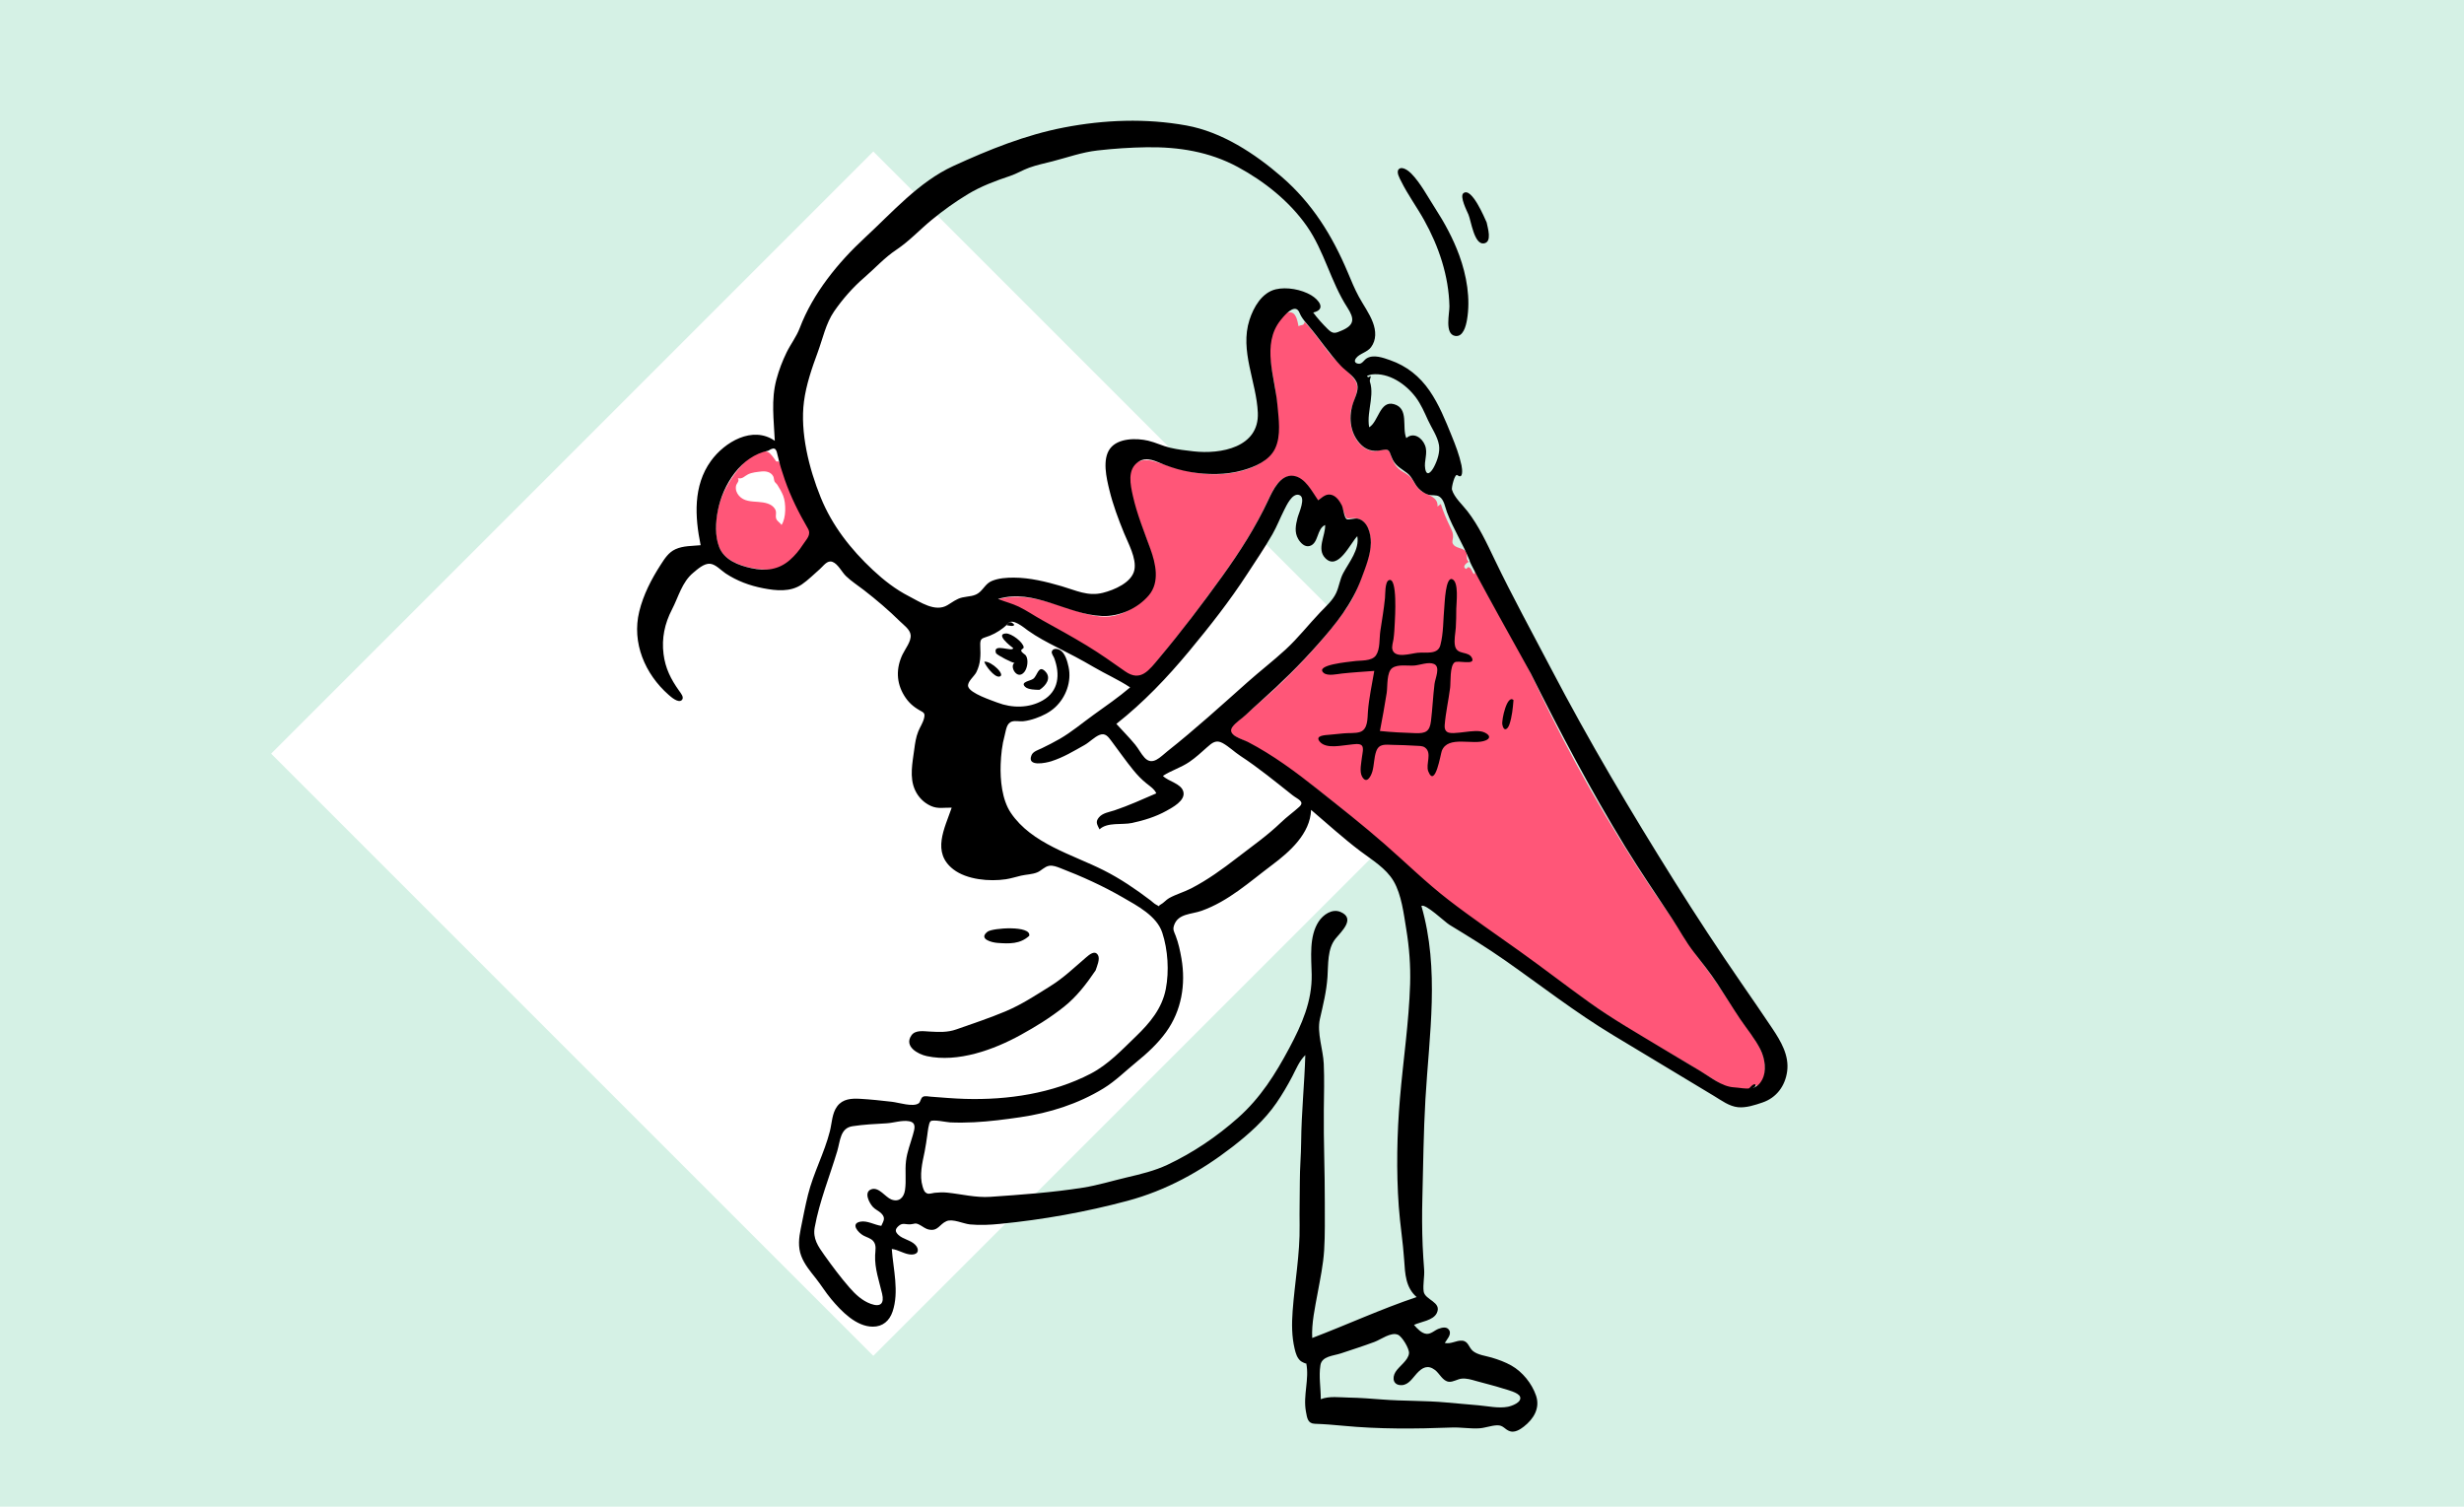 <?xml version="1.0" encoding="UTF-8"?>
<svg width="3871px" height="2367px" viewBox="0 0 3871 2367" version="1.1" xmlns="http://www.w3.org/2000/svg" xmlns:xlink="http://www.w3.org/1999/xlink">
    <!-- Generator: Sketch 57.1 (83088) - https://sketch.com -->
    <title>composition-3</title>
    <desc>Created with Sketch.</desc>
    <g id="composition-3" stroke="none" stroke-width="1" fill="none" fill-rule="evenodd">
        <rect fill="#D5F1E5" x="0" y="0" width="3871" height="2367"></rect>
        <polygon id="Polygon" fill="#FFFFFF" points="1372 238 2318 1184 1372 2130 426 1184"></polygon>
        <g id="Character/ice-cream" transform="translate(426, 51)">
            <path d="M1599.047,439.697 C1610.73,438.447 1612.399,454.306 1613.993,461.536 C1618.495,458.692 1622.503,461.411 1623.522,454.77 C1637.766,469.706 1649.173,486.849 1661.822,503.075 C1673.953,518.643 1692.916,531.025 1703.41,547.39 C1712.318,561.283 1697.622,582.378 1695.805,597.195 C1693.756,613.891 1698.111,633 1709.506,645.729 C1714.838,651.682 1721.354,655.818 1729.232,657.417 C1737.067,659.007 1744.519,654.408 1751.417,655.387 C1757.141,656.199 1757.391,659.986 1759.388,665.611 C1762.124,673.33 1765.613,680.617 1772.074,686.039 C1779.297,692.094 1787.054,693.843 1792.563,701.981 C1797.371,709.08 1800.097,715.956 1807.554,720.886 C1817.504,727.463 1833.465,729.451 1832.387,744.809 C1834.098,743.449 1835.808,742.09 1837.52,740.729 C1841.485,753.484 1846.941,765.834 1852.769,777.828 C1855.5,783.448 1856.902,786.434 1856.762,792.687 C1856.667,796.807 1854.411,799.923 1856.85,803.91 C1860.754,810.292 1871.191,809.426 1875.956,814.587 C1880.842,819.878 1875.772,827.056 1881.417,831.668 C1879.038,832.399 1872.448,837.726 1874.927,840.962 C1878.49,845.615 1878.759,839.241 1881.257,840.009 C1886.995,841.767 1885.784,848.933 1890.26,850.881 C1891.18,851.282 1891.109,846.987 1891.061,845.882 L1891.059,845.839 L1892.772,849.205 C1922.808,907.905 1958.51,963.587 1986.725,1023.168 L1988.345,1026.609 C2039.948,1137.005 2101.294,1244.493 2169.138,1345.75 C2185.14,1369.635 2202.701,1393.362 2217.499,1417.93 C2232.366,1442.621 2250.898,1464.504 2267.343,1488.114 C2284.259,1512.4 2299.744,1537.681 2316.796,1561.858 C2330.398,1581.141 2347.02,1601.665 2346.801,1626.529 C2346.698,1637.578 2345.093,1649.783 2334.45,1655.722 C2334.194,1651.166 2327.305,1656.205 2325.663,1657.323 C2318.553,1662.163 2322.42,1661.628 2314.757,1659.936 C2302.319,1657.188 2291.7,1660.907 2280.196,1653.833 C2255.794,1638.828 2231.745,1623.402 2206.904,1609.085 C2153.215,1578.143 2100.062,1546.458 2050.257,1509.477 C1963.193,1444.83 1868.6,1386.899 1788.587,1313.361 C1708.634,1239.878 1624.729,1166.975 1529.853,1113.232 C1523.492,1109.629 1505.265,1104.224 1506.944,1095.631 C1508.418,1088.102 1524.811,1077.544 1530.56,1072.33 C1550.515,1054.235 1571.298,1037.111 1590.545,1018.24 C1626.079,983.402 1661.349,944.954 1689.852,904.079 C1703.717,884.193 1710.792,862.077 1718.887,839.469 C1726.03,819.511 1732.635,794.943 1721.039,775.198 C1715.67,766.052 1708.26,762.342 1697.893,763.036 C1689.313,763.611 1689.698,765.369 1686.297,756.261 C1682.635,746.456 1679.657,735.08 1669.836,729.404 C1659.662,723.523 1652.732,729.794 1644.492,735.681 C1635.013,721.982 1623.386,698.281 1604.276,696.97 C1584.322,695.602 1572.99,720.271 1566.099,735.108 C1545.725,778.982 1519.215,819.966 1490.705,859.036 C1459.803,901.387 1428.209,944.467 1394.16,984.346 C1386.95,992.789 1378.766,1005.11 1368.609,1010.231 C1358.447,1015.359 1349.972,1010.789 1341.388,1004.949 L1340.736,1004.504 C1319.981,990.256 1299.796,975.624 1278.188,962.58 C1254.254,948.131 1229.648,934.896 1205.237,921.283 C1194.469,915.278 1184.25,908.046 1173.153,902.653 C1162.814,897.627 1151.553,895.139 1140.97,890.74 C1179.836,879.143 1220.774,894.335 1257.561,906.385 C1276.655,912.638 1296.621,919.149 1317.006,917.468 C1334.637,916.015 1350.636,906.567 1364.581,896.249 C1389.79,877.598 1391.769,849.582 1383.549,821.266 C1374.09,788.675 1359.622,757.33 1348.691,725.184 C1343.72,710.563 1340.296,695.033 1351.612,682.399 C1361.739,671.094 1374.844,669.702 1388.668,674.153 C1422.183,684.946 1451.912,695.079 1487.838,694.055 C1515.927,693.255 1551.654,685.277 1570.578,662.433 C1580.95,649.911 1581.346,632.694 1581.387,617.163 C1581.439,598.756 1580.279,580.244 1577.705,562.022 C1573.112,529.508 1561.196,496.95 1576.138,465.381 C1579.641,457.977 1589.396,440.731 1599.047,439.697 Z M1891.057,845.801 L1891.059,845.839 L1891.046,845.815 L1891.046,845.815 C1891.038,845.55 1891.046,845.58 1891.057,845.801 Z M728.54,693.116 C737.322,680.957 761.353,652.646 779.701,658.841 C782.905,659.923 785.22,663.121 787.332,665.5 C788.829,667.447 790.313,669.401 791.786,671.365 C792.701,673.947 794.344,674.708 796.717,673.65 C803.151,682.569 812.231,689.303 815.93,700.256 C819.592,711.109 829.426,721.633 835.225,731.587 C839.711,739.287 849.826,759.84 849.052,769.468 L849.052,794.04 C848.138,803.592 830.298,820.677 824.025,827.138 C808.447,843.186 791.526,845.239 768.44,843.192 C748.882,841.456 723.553,834.932 710.313,819.375 C697.607,804.449 697.788,781.316 699.668,762.932 C702.293,737.262 713.546,713.877 728.54,693.116 Z M788.715,697.19 C785.134,690.534 777.3,688.889 770.416,689.679 C763.536,690.467 755.639,691.045 749.33,694.117 C743.504,696.956 740.556,701.926 733.294,700.256 C736.169,705.217 731.016,708.083 730.274,712.553 C729.32,718.295 731.169,723.443 734.96,727.801 C742.807,736.825 754.528,736.65 765.434,737.53 C774.655,738.273 785.996,739.801 791.413,748.448 C794.908,754.023 791.738,758.04 793.376,763.64 C794.58,767.766 799.617,770.137 801.82,773.678 C809.2,762.808 808.941,739.521 804.44,727.896 C802.314,722.406 798.293,715.257 795.108,710.434 C794.066,708.855 791.604,706.972 790.95,705.668 C789.817,703.416 789.952,699.488 788.715,697.19 Z" id="Combined-Shape" fill="#FF5678"></path>
            <g id="Ink" stroke-width="1" transform="translate(574.907, 140.079)" fill="#000000">
                <path d="M1074.07,2007.05 C1087.422,2001.825 1103.879,2004.265 1117.877,2004.517 C1135.45,2004.833 1153.072,2006.169 1170.593,2007.541 C1204.241,2010.18 1237.72,2009.064 1271.397,2012.214 C1288.117,2013.776 1304.848,2015.22 1321.58,2016.647 C1336.229,2017.894 1353.241,2021.782 1367.866,2018.985 C1373.905,2017.83 1390.201,2012.144 1387.182,2003.294 C1384.851,1996.466 1366.503,1992.257 1360.528,1990.314 C1346.467,1985.74 1331.951,1982.462 1317.736,1978.383 C1310.437,1976.29 1303.166,1974.036 1295.481,1974.765 C1288.957,1975.382 1282.086,1980.254 1275.475,1979.693 C1265.7,1978.866 1260.663,1966.58 1253.493,1961.163 C1242.078,1952.535 1233.614,1957.145 1224.862,1966.654 C1218.391,1973.684 1212.227,1984.321 1201.61,1984.95 C1188.102,1985.751 1185.475,1974.161 1191.434,1964.332 C1196.925,1955.278 1211.873,1945.996 1212.674,1934.71 C1213.182,1927.577 1201.782,1908.492 1195.221,1905.777 C1184.187,1901.214 1168.592,1913.297 1158.617,1917.006 C1141.195,1923.48 1123.413,1929.212 1105.773,1935.061 C1093.709,1939.057 1075.807,1939.413 1073.528,1953.561 C1070.677,1971.274 1074.151,1989.261 1074.07,2007.05 M383.619,1734.738 C387.126,1726.961 390.811,1722.537 383.798,1715.32 C379.877,1711.285 374.347,1709.299 370.487,1705.111 C364.69,1698.818 355.602,1681.617 368.033,1677.285 C379.913,1673.143 389.922,1689.693 399.484,1693.329 C411.618,1697.942 419.137,1690.206 420.872,1678.602 C423.103,1663.691 420.651,1648.112 422.428,1633.017 C424.169,1618.217 429.334,1605.928 433.298,1591.759 C435.985,1582.152 439.272,1572.48 427.083,1570.349 C415.904,1568.395 402.936,1573.043 391.6,1573.667 C373.919,1574.637 356.028,1575.531 338.494,1578.183 C318.917,1581.145 319.273,1601.179 314.358,1617.557 C302.442,1657.262 286.462,1696.221 279.022,1737.155 C275.813,1754.804 284.318,1766.893 294.216,1780.772 C306.61,1798.148 319.502,1815.479 333.537,1831.577 C342.91,1842.326 353.47,1852.338 367.119,1857.28 C382.58,1862.878 388.488,1856.662 384.921,1841.411 C380.212,1821.279 373.105,1801.834 373.942,1780.865 C374.248,1773.231 376.468,1765.027 370.966,1758.636 C367.151,1754.205 360.614,1752.711 355.636,1750.016 C347.428,1745.565 334.711,1731.249 350.703,1728.169 C361.563,1726.076 373.105,1733.385 383.619,1734.738 M752.922,946.138 C762.681,957.042 773.287,967.475 782.54,978.804 C787.845,985.301 791.603,993.11 797.296,999.266 C809.765,1012.753 822.187,997.81 833.228,989.074 C876.652,954.718 917.513,917.487 958.886,880.716 C978.598,863.196 999.568,847.037 1018.966,829.184 C1038.616,811.101 1054.976,789.93 1073.385,770.66 C1082.226,761.408 1092.809,752.229 1098.268,740.411 C1102.924,730.331 1103.953,719.365 1109.258,709.399 C1118.444,692.139 1135.291,672.102 1131.428,651.226 C1120.052,663.161 1101.105,705.929 1081.257,685.872 C1067.091,671.557 1081.559,650.395 1080.929,633.704 C1067.479,639.415 1070.974,662.578 1056.634,666.677 C1048.879,668.893 1042.245,661.867 1038.628,655.706 C1032.375,645.054 1034.668,633.906 1037.509,622.606 C1039.444,614.907 1051.796,589.509 1039.58,586.376 C1028.991,583.661 1020.12,603.148 1016.61,610.053 C1010.178,622.715 1005.201,635.811 998.139,648.198 C985.962,669.558 971.938,689.964 958.566,710.587 C931.025,753.062 899.62,792.929 867.315,831.86 C832.811,873.443 795.461,912.652 752.922,946.138 M1058.845,1081.233 C1057.454,1118.648 1025.328,1147.022 997.535,1167.824 C962.014,1194.41 929.247,1224.629 886.883,1239.76 C870.574,1245.585 850.209,1243.907 843.673,1262.278 C841.121,1269.46 843.439,1272.1 846.206,1279.328 C850.535,1290.639 853.139,1302.906 855.194,1314.811 C862.18,1355.316 855.387,1396.563 831.069,1430.287 C818.141,1448.213 801.621,1463.451 784.541,1477.347 C767.505,1491.208 751.389,1507.377 732.607,1518.844 C692.545,1543.3 648.042,1557.34 601.847,1564.098 C577.823,1567.614 553.699,1570.746 529.435,1571.986 C516.852,1572.63 504.247,1572.748 491.657,1572.195 C486.032,1571.949 465.114,1567.192 461.05,1570.419 C457.92,1572.901 456.527,1587.936 455.901,1592.083 C454.572,1600.852 453.524,1609.501 451.714,1618.195 C448.081,1635.646 443.182,1655.39 448.541,1672.996 C450.091,1678.087 451.345,1682.234 456.058,1683.945 C459.043,1685.03 464.336,1683.122 467.355,1682.811 C474.186,1682.109 480.634,1681.835 487.504,1682.563 C510.048,1684.951 532.186,1690.717 554.971,1689.146 C603.545,1685.796 652.169,1682.375 700.299,1674.77 C723.71,1671.07 746.174,1664.068 769.197,1658.661 C791.14,1653.508 813.072,1648.303 833.553,1638.62 C873.679,1619.65 910.765,1594.556 943.892,1565.16 C979.258,1533.776 1002.67,1496.574 1024.793,1455.061 C1044.229,1418.593 1060.616,1381.681 1059.765,1339.64 C1059.224,1313.034 1055.415,1280.07 1070.784,1256.606 C1077.806,1245.889 1091.971,1235.956 1105.165,1241.624 C1129.115,1251.911 1106.491,1272.282 1097.356,1283.441 C1084.197,1299.519 1085.966,1324 1084.603,1343.662 C1082.99,1366.863 1077.78,1387.213 1072.7,1409.651 C1067.729,1431.611 1077.756,1457.663 1078.747,1480.065 C1079.824,1504.358 1079.116,1528.677 1078.846,1552.979 C1078.305,1601.315 1080.548,1649.522 1080.382,1697.849 C1080.294,1722.914 1080.935,1748.103 1079.35,1773.134 C1077.908,1795.958 1073.237,1817.794 1069.148,1840.201 C1065.134,1862.197 1059.285,1888.537 1060.637,1910.896 C1115.514,1889.992 1168.93,1865.299 1224.653,1846.623 C1207.273,1831.459 1206.5,1810.027 1205.098,1788.639 C1203.252,1760.433 1198.612,1732.468 1196.587,1704.264 C1192.59,1648.562 1193.713,1589.964 1198.448,1534.325 C1203.533,1474.589 1212.547,1415.052 1214.402,1355.064 C1215.295,1326.166 1213.061,1297.196 1208.358,1268.681 C1204.395,1244.655 1200.955,1214.424 1188.437,1193.14 C1176.474,1172.8 1154.487,1159.879 1136.137,1146.024 C1109.304,1125.766 1084.451,1102.983 1058.845,1081.233 M1062.169,299.912 C1069.039,309.208 1076.801,317.79 1085.016,325.912 C1093.493,334.293 1097.102,332.441 1107.244,328.082 C1127.41,319.409 1127.024,309.378 1115.766,291.988 C1089.656,251.654 1079.751,203.622 1052.122,164.112 C1024.899,125.185 985.302,93.734 943.733,71.287 C899.123,47.199 850.78,39.535 800.498,40.253 C774.802,40.621 748.941,42.396 723.406,45.278 C698.566,48.079 676.471,56.237 652.424,62.396 C640.321,65.496 627.836,68.068 616.069,72.327 C605.743,76.063 596.46,81.833 586.027,85.324 C563.19,92.96 540.208,101.495 519.605,113.984 C499.458,126.197 481.308,139.222 463.012,154.215 C444.064,169.743 427.608,187.789 407.118,201.422 C388.462,213.837 373.628,230.559 356.714,245.107 C339.041,260.305 322.743,278.931 309.486,298.137 C296.523,316.917 291.589,341.218 283.758,362.397 C274.643,387.048 265.602,413.4 262.168,439.536 C255.768,488.238 270.13,545.161 288.392,590.232 C306.454,634.809 335.727,672.002 370.655,704.639 C387.683,720.554 406.263,735 427.079,745.643 C444.887,754.748 468.106,771.119 487.49,759.679 C495.338,755.048 501.708,749.663 510.781,747.577 C520.697,745.299 530.413,746.231 538.417,738.954 C545.221,732.771 548.475,725.307 557.409,721.573 C568.001,717.145 580.529,716.339 591.871,716.375 C617.342,716.459 642.827,722.84 667.134,729.915 C689.41,736.398 708.053,746.173 731.718,740.25 C749.304,735.847 777.51,724.143 781.3,703.967 C784.69,685.935 771.615,662.623 765.031,646.484 C755.931,624.186 747.687,602.247 741.97,578.803 C737.438,560.226 730.323,530.506 743.113,513.527 C755.68,496.843 784.736,497.045 802.789,501.24 C814.619,503.989 825.496,509.529 837.333,512.319 C849.392,515.164 861.867,516.592 874.17,517.987 C916.796,522.813 977.443,511.904 975.173,457.389 C973.152,408.803 946.4,360.098 962.066,311.453 C968.452,291.625 981.494,268.694 1003.214,263.46 C1020.44,259.308 1043.721,263.66 1058.919,272.678 C1071.113,279.915 1083.199,295.073 1062.169,299.912 M206.133,516.927 C163.163,525.317 134.746,570.645 126.87,610.841 C123.302,629.055 122.041,650.745 128.943,668.37 C136.899,688.687 159.384,697.165 179.225,701.427 C201.907,706.299 222.006,704.396 239.987,688.659 C247.891,681.738 254.587,673.677 260.268,664.87 C266.076,655.863 274.155,649.299 268.313,639.233 C253.836,614.291 241.482,589.786 231.947,562.346 C227.692,550.1 223.911,538.137 221.086,525.526 C218.845,515.511 217.759,509.4 206.133,516.927 M582.468,789.02 C574.152,797.033 564.599,803.418 553.868,807.724 C542.095,812.448 538.523,810.18 539.106,823.807 C539.753,838.858 539.861,850.901 533.007,864.904 C529.798,871.459 517.947,880.305 520.186,887.678 C523.398,898.263 556.313,908.963 565.914,912.663 C588.887,921.52 615.691,921.7 637.375,909.188 C662.562,894.653 664.791,868.302 655.302,842.803 C654.29,840.082 650.609,835.483 651.514,832.514 C653.176,827.068 660.021,827.854 663.947,829.933 C672.473,834.448 676.036,848.177 677.871,856.746 C682.774,879.635 673.768,904.425 656.649,920.195 C647.951,928.208 637.071,933.562 625.974,937.421 C619.675,939.612 613.068,941.344 606.414,942.015 C601.039,942.554 594.253,940.86 589.121,942.392 C580.076,945.089 579.672,956.255 577.409,964.417 C573.371,979.004 571.684,994.794 571.155,1009.886 C570.296,1034.295 573.201,1065.395 587.231,1086.088 C619.966,1134.37 683.276,1151.129 732.705,1175.977 C758.982,1189.186 783.345,1205.78 806.74,1223.519 C809.051,1225.271 812.508,1228.706 815.283,1230.072 C824.66,1234.689 816.472,1233.009 822.475,1229.957 C827.096,1227.609 831.053,1222.507 835.828,1219.848 C846.829,1213.72 859.183,1210.413 870.37,1204.624 C896.384,1191.161 919.399,1174.454 942.486,1156.624 C966.142,1138.351 990.103,1121.669 1011.683,1100.87 C1020.783,1092.103 1031.03,1084.874 1040.261,1076.482 C1049.56,1068.028 1037.659,1064.517 1029.785,1058.295 C1002.985,1037.114 976.52,1015.26 947.902,996.539 C938.354,990.292 929.935,981.869 919.974,976.348 C909.574,970.583 903.401,975.747 895.207,983.079 C886.253,991.091 877.718,998.945 867.752,1005.8 C854.591,1014.855 839.291,1019.214 826.059,1027.833 C834.553,1036.733 855.267,1039.711 858.272,1053.19 C861.32,1066.851 840.992,1077.512 831.491,1082.788 C814.714,1092.104 796.209,1097.762 777.514,1101.803 C761.958,1105.165 738.897,1100.103 726.431,1111.854 C722.877,1104.331 719.544,1100.4 725.395,1093.204 C731.237,1086.018 741.654,1084.781 749.899,1082.018 C772.169,1074.55 794.103,1064.601 815.651,1055.274 C812.791,1048.577 805.644,1043.992 800.194,1039.63 C792.415,1033.401 785.878,1026.5 779.546,1018.757 C767.462,1003.982 756.628,988.224 745.122,973.016 C740.132,966.42 735.58,959.834 726.466,963.485 C718.423,966.71 710.569,975.072 702.839,979.401 C685.355,989.196 670.059,998.6 650.813,1004.832 C643.057,1007.344 611.304,1014.494 619.75,995.068 C622.254,989.31 630.619,986.938 635.774,984.42 C645.297,979.765 654.789,975.02 663.965,969.704 C682.813,958.786 699.435,944.68 717.069,931.98 C736.522,917.972 756.306,904.375 774.57,888.806 C756.397,876.759 736.238,867.938 717.445,856.918 C698.451,845.78 679.315,835.714 659.668,825.82 C644.025,817.943 628.126,809.544 613.862,799.362 C608.192,795.314 588.685,778.489 582.468,789.02 M1153.875,397.202 C1151.484,397.804 1149.117,398.487 1146.772,399.25 C1162.704,423.626 1145.114,453.803 1150.101,480.18 C1164.809,471.476 1166.735,437.618 1189.066,443.878 C1213.118,450.62 1201.15,480.247 1208.43,497.193 C1219.798,487.25 1233.07,496.543 1237.76,508.338 C1242.838,521.12 1235.796,532.919 1238.164,545.569 C1240.613,558.658 1247.919,550.068 1251.97,542.35 C1257.132,532.51 1261.645,519.208 1259.742,507.954 C1257.428,494.264 1248.245,481.537 1242.555,469.104 C1236.903,456.749 1231.55,444.142 1223.369,433.181 C1207.874,412.426 1180.962,393.779 1153.875,397.202 M1307.94,689.519 C1297.541,663.538 1282.15,639.749 1272.314,613.563 C1269.438,605.906 1267.832,593.699 1260.227,588.982 C1255.229,585.883 1248.577,587.743 1243.067,586.076 C1237.572,584.415 1231.78,580.454 1227.84,576.37 C1220.63,568.897 1218.292,558.639 1209.791,552.13 C1198.818,543.729 1190.34,540.508 1185.121,526.473 C1181.023,515.45 1181.014,513.833 1168.696,516.292 C1155.247,518.979 1144.324,515.69 1135.046,505.176 C1119.335,487.377 1117.598,462.299 1125.309,440.812 C1128.915,430.765 1135.189,419.075 1129.977,408.554 C1125.135,398.78 1113.379,391.765 1105.929,383.975 C1087.098,364.286 1072.36,341.244 1054.703,320.587 C1050.476,315.645 1046.157,310.713 1042.898,305.047 C1040.83,301.449 1039.609,295.259 1034.813,294.24 C1026.559,292.486 1015.036,306.77 1010.883,311.973 C980.489,350.046 1002.235,401.901 1005.936,444.823 C1007.821,466.68 1012.057,492.886 1002.371,513.466 C993.244,532.86 970.144,542.541 950.674,547.941 C924.416,555.224 896.213,554.903 869.492,550.481 C855.498,548.166 842.065,544.21 828.817,539.2 C815.263,534.074 801.163,525.254 787.35,534.558 C769.519,546.57 775.028,570.664 778.943,588.226 C785.341,616.915 796.511,643.674 806.393,671.233 C814.692,694.38 821.412,723.421 803.964,744.134 C786.538,764.82 757.635,777.765 730.736,776.692 C674.968,774.467 624.06,732.853 567.071,749.875 C577.778,754.305 589.098,756.909 599.56,761.98 C612.189,768.1 623.882,776.235 636.143,783.043 C659.677,796.109 683.296,808.988 706.3,822.987 C727.084,835.635 746.733,849.491 766.569,863.507 C791.288,880.972 804.306,861.628 820.164,842.761 C854.781,801.582 887.734,757.974 919.186,714.334 C946.53,676.393 971.911,636.782 991.686,594.398 C998.762,579.232 1010.676,553.505 1031.379,556.497 C1049.759,559.152 1060.478,581.348 1069.981,594.931 C1076.612,590.176 1082.296,583.818 1091.248,586.435 C1098.673,588.603 1103.808,596.227 1107.093,602.729 C1109.352,607.198 1110.892,622.263 1114.67,624.529 C1117.357,626.141 1127.629,622.675 1132.208,623.734 C1147.876,627.359 1152.886,647.514 1152.727,661.504 C1152.505,680.787 1144.454,700.082 1137.856,717.939 C1123.068,757.967 1097.732,789.251 1069.801,820.881 C1041.454,852.98 1011.781,882.075 979.809,910.559 C971.92,917.589 964.107,924.698 956.416,931.944 C950.107,937.886 940.118,944.067 935.181,951.047 C926.045,963.961 950.487,969.824 959.582,974.55 C998.715,994.887 1034.776,1021.67 1069.239,1048.981 C1104.779,1077.147 1140.518,1105.423 1174.668,1135.266 C1208.076,1164.46 1239.629,1195.578 1274.809,1222.727 C1310.952,1250.618 1348.825,1276.372 1385.965,1302.912 C1423.144,1329.479 1459.319,1357.429 1496.451,1384.03 C1532.74,1410.024 1571.695,1432.308 1609.866,1455.39 C1629.832,1467.466 1649.904,1479.365 1669.964,1491.285 C1686.185,1500.923 1703.79,1515.904 1723.02,1517.123 C1740.348,1518.22 1756.78,1524.601 1767.138,1505.747 C1774.999,1491.435 1771.742,1471.747 1764.859,1457.842 C1756.458,1440.872 1743.315,1425.269 1732.757,1409.565 C1720.616,1391.506 1709.346,1372.926 1697.362,1354.774 C1685.872,1337.372 1673.101,1321.306 1660.282,1304.907 C1647.286,1288.278 1637.425,1269.535 1625.842,1251.929 C1601.085,1214.29 1575.63,1177.331 1552.158,1138.85 C1498.329,1050.595 1450.12,959.485 1404.05,867.006 C1399.992,858.857 1305.289,690.966 1307.94,689.519 M1232.151,1232.12 C1261.082,1332.196 1244.396,1433.96 1238.465,1535.767 C1235.467,1587.242 1235.011,1639.039 1233.68,1690.583 C1233.032,1715.64 1233.077,1740.716 1234.116,1765.761 C1234.64,1778.361 1235.562,1790.918 1236.458,1803.494 C1237.25,1814.614 1234.268,1826.908 1235.671,1837.638 C1237.466,1851.382 1264.732,1854.079 1256.354,1871.717 C1250.735,1883.55 1231.056,1885.357 1220.514,1890.346 C1225.2,1895.778 1232.533,1903.907 1240.352,1904.419 C1247.393,1904.878 1252.831,1898.767 1259.145,1896.455 C1264.748,1894.403 1272.457,1892.412 1275.997,1898.96 C1279.701,1905.815 1271.942,1913.433 1268.873,1918.745 C1279.308,1920.765 1286.525,1914.53 1295.937,1915.102 C1305.84,1915.704 1306.289,1925.457 1312.798,1931.1 C1320.241,1937.552 1333.237,1938.941 1342.412,1941.656 C1353.087,1944.813 1363.815,1948.729 1373.536,1954.211 C1390.916,1964.012 1405.842,1982.524 1412.265,2001.473 C1418.921,2021.112 1408.527,2038.109 1393.047,2050.159 C1387.278,2054.648 1379.009,2059.865 1371.36,2057.445 C1362.617,2054.678 1361.25,2047.557 1350.595,2048.086 C1341.026,2048.56 1331.942,2052.385 1322.323,2052.875 C1308.183,2053.597 1294.057,2051.019 1279.902,2051.563 C1222.784,2053.758 1165.658,2054.246 1108.635,2048.749 C1093.881,2047.328 1079.42,2046.165 1064.875,2045.7 C1053.565,2045.339 1052.619,2036.897 1050.703,2026.301 C1046.074,2000.706 1056.311,1975.51 1051.242,1950.64 C1051.578,1952.281 1043.572,1948.011 1042.608,1947.199 C1036.729,1942.248 1034.765,1935.213 1033.016,1927.904 C1028.353,1908.438 1028.401,1888.605 1029.843,1868.754 C1033.119,1823.694 1041.497,1779.053 1040.811,1733.755 C1040.464,1710.924 1041.154,1688.147 1041.161,1665.325 C1041.166,1644.36 1043.062,1623.67 1043.239,1602.852 C1043.626,1557.208 1048.426,1512.075 1049.766,1466.479 C1040.272,1475.722 1035.237,1488.607 1029.208,1500.142 C1021.79,1514.323 1013.518,1528.357 1004.458,1541.553 C985.755,1568.805 960.659,1590.981 934.661,1611.087 C885.048,1649.454 831.148,1679.167 770.363,1695.44 C704.561,1713.053 638.015,1724.947 570.178,1731.628 C554.483,1733.174 538.612,1734.011 522.881,1732.481 C512.581,1731.48 495.837,1723.152 486.05,1727.378 C474.926,1732.181 472.689,1743.731 458.103,1740.492 C452.538,1739.255 448.507,1735.534 443.634,1733.028 C436.466,1729.337 436.181,1731.884 429.338,1732.354 C421.708,1732.878 417.134,1729.065 410.484,1735.212 C404.837,1740.433 405.385,1744.09 410.543,1748.977 C417.792,1755.844 429.397,1756.997 436.653,1764.169 C443.713,1771.145 442.449,1779.719 431.543,1779.823 C420.568,1779.927 410.817,1772.11 400.094,1771.091 C402.38,1802.838 411.924,1838.306 401.341,1869.454 C396.431,1883.904 385.894,1893.213 370.183,1893.113 C343.892,1892.945 320.829,1868.739 304.996,1849.885 C296.243,1839.463 289.147,1827.753 280.696,1817.073 C272.055,1806.156 262.788,1795.177 257.841,1781.973 C252.579,1767.924 254.115,1753.828 257.057,1739.407 C260.699,1721.558 264.083,1703.528 268.485,1685.848 C277.018,1651.565 294.188,1620.271 302.855,1586.091 C306.134,1573.159 306.093,1557.983 314.367,1546.896 C323.128,1535.154 336.757,1534.402 350.275,1535.152 C367.006,1536.082 383.724,1537.934 400.369,1539.828 C410.878,1541.024 433.908,1548.61 442.461,1542.145 C445.405,1539.92 445.411,1534.087 448.854,1532.075 C452.173,1530.133 457.536,1531.528 461.163,1531.797 C479.133,1533.131 497.259,1534.752 515.265,1535.278 C582.19,1537.237 652.811,1526.798 712.563,1495.684 C740.293,1481.245 761.414,1458.514 783.701,1437.045 C805.615,1415.935 824.716,1393.212 830.611,1362.566 C835.995,1334.585 833.958,1301.123 825.016,1274.041 C816.307,1247.658 785.395,1231.679 762.897,1218.671 C731.696,1200.633 698.576,1185.682 664.963,1172.732 C659.627,1170.677 653.142,1168.06 647.273,1169.111 C640.079,1170.4 635.245,1176.638 628.702,1179.392 C620.92,1182.667 611.375,1182.683 603.166,1184.596 C595.205,1186.447 587.447,1188.996 579.338,1190.221 C553.803,1194.076 517.92,1190.998 496.817,1174.675 C462.322,1147.998 483.165,1110.238 494.245,1077.767 C482.53,1077.37 472.773,1080.112 461.59,1075.095 C450.449,1070.096 441.739,1061.242 436.659,1050.155 C427.417,1029.98 432.756,1006.797 435.482,985.759 C436.714,976.248 438.122,966.81 441.747,957.875 C444.556,950.955 449.168,944.362 450.871,937.044 C452.748,928.984 450.315,928.514 443.597,924.66 C433.241,918.719 425.789,911.884 419.45,901.456 C407.036,881.029 406.726,858.732 416.9,837.244 C421.019,828.546 430.842,816.59 429.724,806.432 C428.764,797.693 418.88,790.888 413.06,785.165 C395.089,767.496 375.98,751.182 356.051,735.767 C346.736,728.562 336.476,722.023 328.012,713.839 C321.809,707.844 315.508,694.801 307.026,691.647 C298.536,688.491 292.882,697.982 286.967,703.067 C277.746,710.995 268.912,720.118 258.866,726.991 C240.845,739.317 218.502,737.011 198.153,733.073 C176.895,728.959 157.179,721.714 139.055,709.761 C131.854,705.012 123.443,695.367 114.577,694.595 C105.106,693.771 94.818,703.193 88.05,708.848 C70.38,723.616 65.075,746.552 54.783,766.391 C43.291,788.547 38.41,811.542 41.537,836.448 C44.35,858.856 52.973,875.784 65.803,893.884 C68.454,897.629 74.666,904.7 70.126,908.84 C64.573,913.907 53.191,903.747 49.462,900.466 C12.418,867.861 -8.636,818.731 3.389,769.548 C9.844,743.14 22.472,718.708 37.135,695.986 C43.37,686.321 49.453,676.656 60.298,671.728 C72.641,666.117 86.628,666.786 99.814,665.44 C90.694,620.763 87.839,572.148 115.863,533.21 C137.368,503.33 181.407,477.185 216.311,501.415 C214.88,468.476 210.188,437.198 218.947,404.768 C222.873,390.235 228.25,376.092 234.859,362.567 C241.334,349.311 250.275,338.072 255.507,324.273 C276.144,269.849 315.74,221.232 358.034,182.171 C400.788,142.686 442.737,94.516 496.589,69.814 C552.773,44.039 609.989,20.877 670.905,9.166 C734.131,-2.99 799.119,-5.486 862.812,6.024 C918.645,16.114 970.319,50.04 1012.568,86.614 C1060.779,128.349 1091.901,178.664 1116.521,236.945 C1121.93,249.747 1127.146,262.659 1133.778,274.894 C1141.138,288.47 1150.591,301.095 1156.003,315.662 C1160.829,328.654 1161.641,342.746 1153.045,354.353 C1147.001,362.515 1134.603,364.358 1129.317,371.822 C1126.649,375.586 1126.917,379.167 1132.782,380.289 C1138.838,381.446 1141.725,374.687 1146.08,371.976 C1156.916,365.225 1172.208,370.977 1183.166,374.811 C1209.147,383.902 1229.486,400.228 1245.034,422.861 C1259.914,444.519 1269.796,469.125 1279.619,493.347 C1285.818,508.628 1291.719,523.808 1295.132,539.997 C1296.416,546.089 1298.206,562.599 1288.589,555.364 C1284.688,552.431 1279.115,574.69 1280.166,578.234 C1283.824,590.562 1296.867,602.12 1304.542,612.099 C1322.591,635.563 1334.677,661.847 1347.41,688.382 C1374.985,745.846 1405.694,801.632 1435.197,858.103 C1495.279,973.1 1560.94,1083.68 1629.811,1193.597 C1663.934,1248.055 1699.113,1301.584 1735.59,1354.496 C1751.686,1377.843 1767.83,1401.205 1783.575,1424.79 C1796.956,1444.833 1810.162,1467.151 1806.718,1492.166 C1803.567,1515.071 1789.968,1533.469 1767.98,1540.96 C1756.199,1544.974 1742.212,1549.602 1729.6,1548.369 C1715.812,1547.021 1703.645,1537.789 1692.152,1530.857 C1639.332,1499.001 1586.505,1467.176 1533.652,1435.377 C1474.544,1399.816 1420.484,1357.591 1364.089,1318.051 C1335.396,1297.934 1305.806,1279.802 1275.908,1261.592 C1269.175,1257.491 1238.627,1228.109 1232.151,1232.12" id="ink-shape"></path>
                <path d="M720.345,1333.36 C705.908,1354.635 690.726,1374.628 670.402,1390.77 C648.994,1407.773 626.604,1421.55 602.7,1434.744 C560.543,1458.013 504.036,1478.617 455.07,1468.07 C441.145,1465.071 418.869,1452.879 430.975,1435.469 C437.058,1426.721 450.111,1429.002 459.351,1429.484 C474.235,1430.262 487.254,1431.109 501.516,1426.097 C527.722,1416.884 554.111,1408.196 579.701,1397.352 C604.487,1386.845 626.225,1372.438 648.965,1358.284 C670.291,1345.008 686.56,1329.121 705.295,1313.074 C710.426,1308.678 719.248,1300.988 724.101,1309.535 C727.609,1315.71 722.268,1327.321 720.345,1333.36" id="ink-shape"></path>
                <path d="M1262.786,320.263 C1258.119,328.371 1247.747,344.105 1236.429,337.322 C1221.992,328.668 1240.716,301.028 1244.239,290.613 C1259.589,245.234 1260.676,196.622 1253.167,149.701 C1249.432,126.373 1242.664,103.594 1240.116,80.069 C1239.621,75.498 1237.337,63.777 1243.069,61.101 C1249.954,57.886 1256.854,69.03 1259.098,73.929 C1267.772,92.872 1271.116,117.754 1275.758,138.019 C1281.959,165.074 1286.058,192.757 1286.108,220.582 C1286.163,254.192 1279.739,290.808 1262.786,320.263 Z" id="ink-shape" transform="translate(1258.572, 199.752) rotate(-20) translate(-1258.572, -199.752) "></path>
                <path d="M1330.892,163.38 C1329.503,171.712 1328.87,195.53 1315.529,192.807 C1300.403,189.719 1308.823,152.714 1308.252,141.891 C1307.949,136.184 1304.678,110.347 1312.236,107.732 C1327.974,102.291 1330.298,156.051 1330.892,163.38" id="ink-shape" transform="translate(1318.658, 150.184) rotate(-20) translate(-1318.658, -150.184) "></path>
                <path d="M616.029,1279.095 C601.536,1292.309 584.71,1291.534 566.416,1290.276 C557.126,1289.638 535.613,1284.133 550.563,1272.602 C558.373,1266.578 619.645,1262.436 616.029,1279.095" id="ink-shape"></path>
                <path d="M1745.359,1521.064 C1746.39,1519.013 1755.087,1509.17 1756.962,1513.151 C1758.731,1516.905 1747.655,1520.953 1745.359,1521.064" id="ink-shape"></path>
                <path d="M592.597,790.491 C590.813,794.17 583.369,790.959 580.804,791.516 C584.288,784.048 588.431,785.648 592.597,790.491" id="ink-shape"></path>
                <path d="M1152.763,399.866 C1151.987,402.815 1151.214,405.767 1150.442,408.718 C1149.251,406.507 1148.058,404.297 1146.866,402.086 C1148.831,401.348 1150.798,400.606 1152.763,399.866" id="ink-shape"></path>
                <path d="M1166.996,957.322 C1185.597,959.201 1204.259,960.151 1222.935,960.724 C1238.697,961.208 1245.172,958.225 1247.185,941.83 C1249.57,922.391 1250.386,902.778 1252.771,883.334 C1253.851,874.5 1262.415,856.844 1252.101,852.116 C1243.457,848.154 1229.973,853.829 1220.92,854.496 C1210.835,855.242 1195.614,852.162 1186.7,858.146 C1177.169,864.544 1179.243,886.944 1177.619,897.458 C1174.524,917.499 1170.792,937.406 1166.996,957.322 M1158.124,862.914 C1141.265,864.189 1124.349,865.194 1107.539,866.992 C1100.058,867.794 1084.914,871.497 1078.608,866.049 C1063.804,853.263 1119.13,848.776 1125.407,847.767 C1135.983,846.067 1154.085,848.324 1160.868,838.33 C1167.575,828.448 1165.88,811.839 1167.614,800.365 C1170.222,783.095 1173.207,765.85 1174.949,748.467 C1175.533,742.625 1174.699,723.326 1180.863,720.459 C1195.032,713.868 1190.58,781.791 1190.346,786.89 C1189.948,795.656 1189.51,804.463 1188.29,813.155 C1187.601,818.054 1185.182,824.681 1186.674,829.604 C1190.946,843.717 1215.216,835.577 1226.27,834.451 C1238.659,833.187 1257.792,837.992 1261.893,822.693 C1267.047,803.468 1266.296,781.634 1268.206,761.854 C1268.735,756.383 1270.115,715.531 1280.188,718.697 C1291.436,722.234 1287.046,756.372 1286.944,765.161 C1286.828,775.082 1286.867,785.006 1286.194,794.908 C1285.592,803.803 1283.087,814.707 1284.941,823.52 C1288.194,838.972 1306.5,830.755 1311.812,843.045 C1316.86,854.727 1289.339,845.569 1284.2,849.583 C1276.526,855.575 1278.373,880.613 1277.276,889.379 C1274.87,908.635 1270.249,928.633 1268.747,947.832 C1267.563,962.987 1279.738,960.975 1292.126,959.878 C1302.75,958.937 1314.424,956.411 1325.071,957.829 C1333.629,958.968 1345.583,966.855 1333.126,972.106 C1313.65,980.316 1273.995,963.542 1264.21,988.478 C1262.365,993.181 1253.776,1047.73 1242.984,1020.802 C1238.474,1009.546 1249.518,991.887 1237.741,983.263 C1233.658,980.271 1227.574,980.8 1222.837,980.468 C1211.17,979.654 1199.429,979.376 1187.742,979.134 C1176.087,978.894 1165.614,976.546 1161.112,989.322 C1157.606,999.276 1157.995,1010.416 1155.194,1020.601 C1153.094,1028.238 1146.193,1041.605 1139.038,1029.112 C1134.338,1020.908 1137.936,1006.569 1138.864,997.647 C1139.327,993.18 1141.989,983.935 1138.602,980.183 C1134.967,976.155 1125.237,978.335 1120.639,978.699 C1107.362,979.751 1082.638,986.147 1072.476,974.097 C1063.975,964.016 1081.649,963.822 1088.597,963.141 C1095.755,962.438 1102.916,961.789 1110.07,961.036 C1117.944,960.206 1128.37,961.316 1135.781,958.846 C1148.228,954.696 1147.34,937.761 1148.158,926.776 C1149.757,905.317 1154.582,884.121 1158.124,862.914" id="ink-shape"></path>
                <path d="M1376.829,908.745 C1375.825,921.135 1374.482,935.026 1370.485,946.8 C1367.46,955.701 1361.353,958.404 1359.271,947.072 C1357.953,939.89 1366.722,899.412 1376.829,908.745" id="ink-shape"></path>
                <path d="M590.909,827.166 C585.945,823.6 562.434,804.837 579.427,804.095 C588.105,803.716 606.799,818 607.335,825.923 C607.471,827.924 603.196,828.96 603.429,830.895 C603.872,834.58 609.323,836.326 611.078,839.254 C614.952,845.718 613.345,858.483 608.344,864.625 C596.939,878.634 584.276,854.918 593.104,850.266 C591.137,851.303 564.738,837.873 563.747,834.84 C558.318,818.221 589.576,833.878 590.909,827.166" id="ink-shape"></path>
                <path d="M632.352,892.567 C626.322,892.756 614.21,892.338 609.694,888.028 C601.297,880.02 617.675,878.956 622.466,875.226 C629.182,869.998 630.5,852.997 641.043,863.517 C651.499,873.952 642.303,886.09 632.352,892.567" id="ink-shape"></path>
                <path d="M545.425,848.423 C556.327,846.824 580.583,870.343 568.812,871.907 C561.022,872.942 547.125,854.708 545.425,848.423" id="ink-shape"></path>
            </g>
        </g>
    </g>
</svg>